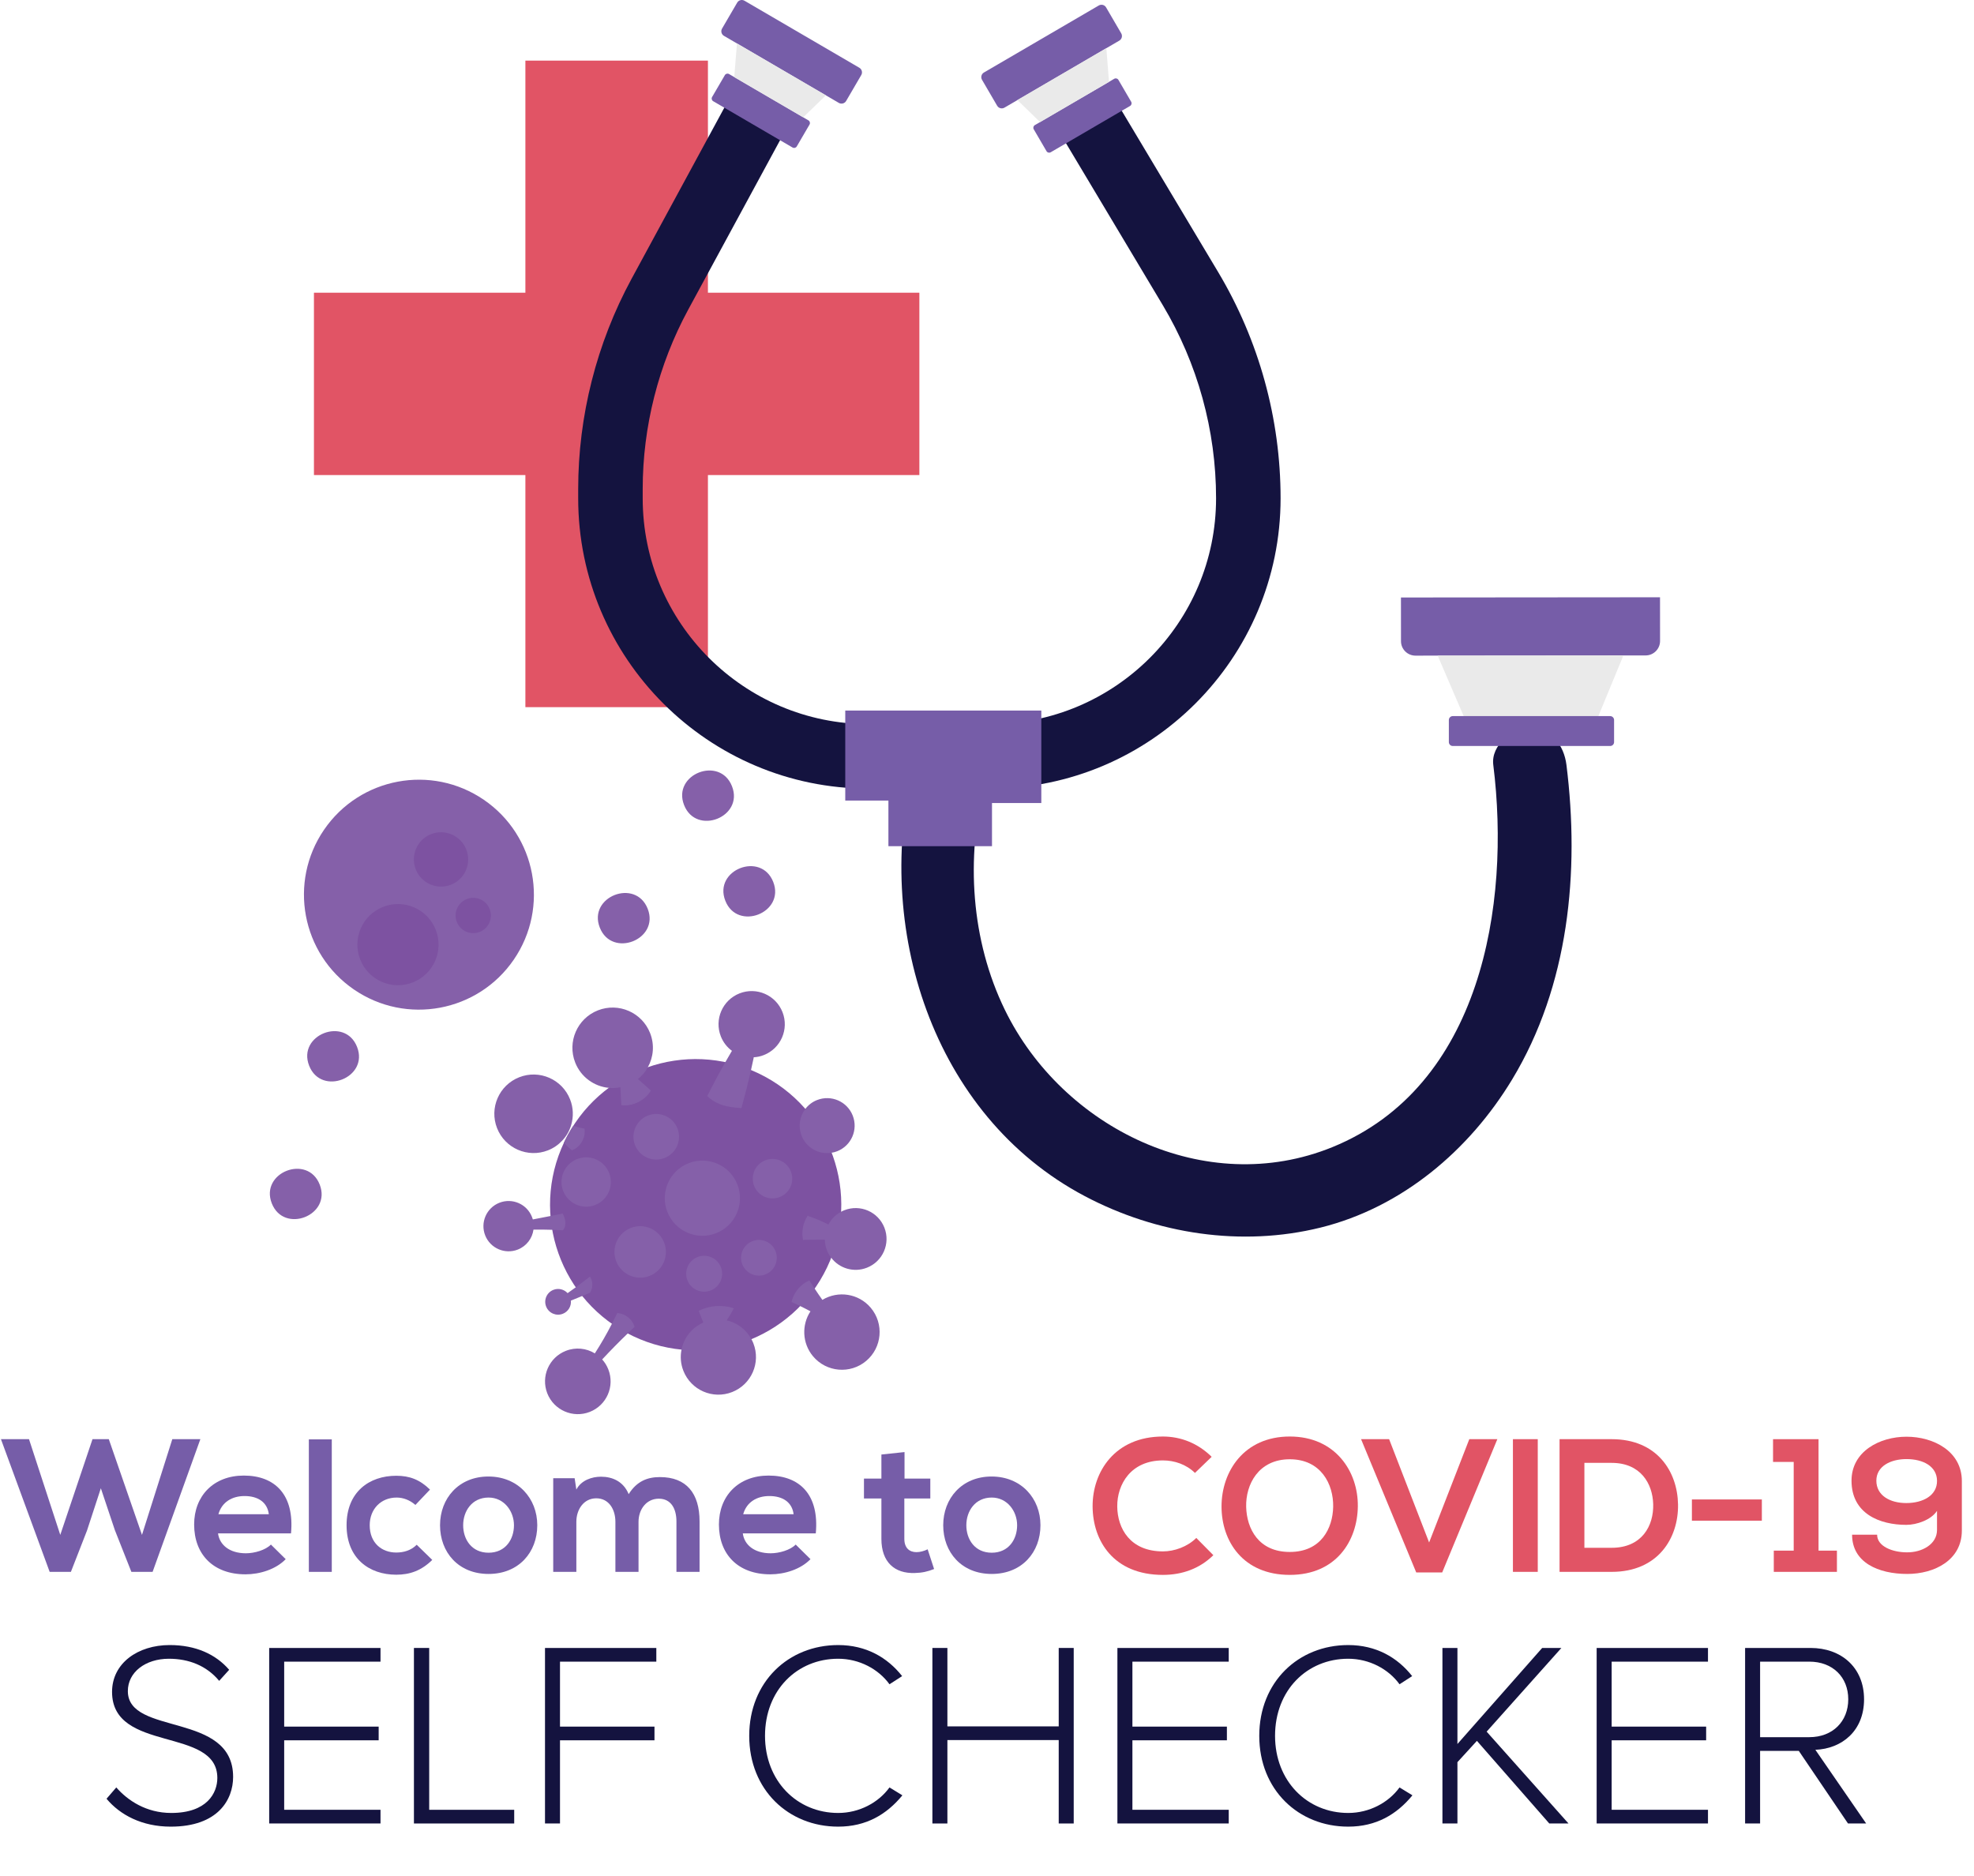 <?xml version="1.0" encoding="iso-8859-1"?>
<!-- Generator: Adobe Illustrator 22.0.1, SVG Export Plug-In . SVG Version: 6.00 Build 0)  -->
<svg version="1.1" xmlns="http://www.w3.org/2000/svg" xmlns:xlink="http://www.w3.org/1999/xlink" x="0px" y="0px"
	 viewBox="0 0 322.402 306.388" style="enable-background:new 0 0 322.402 306.388;" xml:space="preserve">
<g id="Layer_2">
</g>
<g id="Stethoscope">
	<g>
		<polygon style="fill:#E15465;" points="150.155,47.809 150.155,77.592 115.622,77.592 115.622,115.501 85.809,115.501 
			85.809,77.592 51.275,77.592 51.275,47.809 85.809,47.809 85.809,9.9 115.622,9.9 115.622,47.809 		"/>
		<g>
			<g>
				<path style="fill:#14133F;" d="M161.737,128.805h-19.89c-26.146,0-47.415-21.269-47.415-47.415v-1.499
					c0-11.953,3.011-23.824,8.708-34.337l16.556-30.54l9.261,5.021l-16.556,30.54c-4.863,8.973-7.433,19.111-7.433,29.315v1.499
					c0,20.336,16.542,36.878,36.878,36.878h19.89c20.336,0,36.878-16.542,36.878-36.878c0-11.106-3.012-22.02-8.712-31.558
					l-17.691-29.603l9.041-5.406l17.695,29.603c6.675,11.175,10.204,23.954,10.204,36.964
					C209.152,107.536,187.883,128.805,161.737,128.805z"/>
			</g>
			<path style="fill:#14133F;" d="M255.838,124.925c-0.4-3.201-2.46-5.975-5.974-5.975c-2.918,0-6.377,2.751-5.975,5.975
				c2.865,22.953-2.025,52.56-26.276,62.436c-20.707,8.433-44.089-3.112-53.497-22.425c-5.539-11.371-6.387-24.785-3.299-36.949
				c1.893-7.456-9.629-10.637-11.522-3.177c-6.701,26.4,2.85,57.333,27.886,70.561c11.711,6.187,25.593,8.331,38.519,5.126
				c13.284-3.294,24.28-12.621,31.273-24.193C256.244,160.965,258.02,142.403,255.838,124.925z"/>
			<polygon style="fill:#765DA8;" points="138.051,116.056 170.072,116.056 170.072,131.16 162.017,131.16 162.017,138.209 
				145.1,138.209 145.1,130.757 138.051,130.757 			"/>
			<g>
				<path style="fill:#765DA8;" d="M129.449,24.097l-12.969-7.569c-0.236-0.138-0.317-0.444-0.179-0.68l2.087-3.577
					c0.138-0.236,0.444-0.317,0.68-0.179l12.97,7.569c0.236,0.138,0.317,0.444,0.179,0.68l-2.087,3.577
					C129.991,24.154,129.685,24.234,129.449,24.097z"/>
				<path style="fill:#765DA8;" d="M137.004,16.807L118.24,5.857c-0.413-0.241-0.553-0.775-0.312-1.188l2.474-4.24
					c0.241-0.413,0.775-0.553,1.188-0.312l18.764,10.95c0.413,0.241,0.553,0.775,0.312,1.188l-2.474,4.24
					C137.951,16.908,137.416,17.048,137.004,16.807z"/>
				<polygon style="fill:#EAEAEA;" points="119.922,12.591 120.36,7.095 134.884,15.57 131.184,19.163 				"/>
			</g>
			<g>
				<path style="fill:#765DA8;" d="M171.601,24.873l12.97-7.569c0.236-0.138,0.317-0.444,0.179-0.68l-2.087-3.577
					c-0.138-0.236-0.444-0.317-0.68-0.179l-12.969,7.568c-0.236,0.138-0.317,0.444-0.179,0.68l2.087,3.577
					C171.059,24.931,171.365,25.011,171.601,24.873z"/>
				<path style="fill:#765DA8;" d="M164.047,17.584l18.764-10.95c0.413-0.241,0.553-0.775,0.312-1.188l-2.474-4.24
					c-0.241-0.413-0.775-0.553-1.188-0.312l-18.764,10.95c-0.413,0.241-0.553,0.775-0.312,1.188l2.474,4.24
					C163.1,17.684,163.634,17.825,164.047,17.584z"/>
				<polygon style="fill:#EAEAEA;" points="181.129,13.367 180.691,7.871 166.166,16.347 169.866,19.94 				"/>
			</g>
			<g>
				<path style="fill:#765DA8;" d="M231.18,107.086l37.588-0.032c1.305-0.001,2.361-1.06,2.36-2.364l-0.006-7.136l-42.312,0.036
					l0.006,7.136C228.817,106.03,229.875,107.087,231.18,107.086z"/>
				<polygon style="fill:#EAEAEA;" points="260.833,117.497 265.137,107.057 234.811,107.083 239.288,117.516 				"/>
			</g>
			<path style="fill:#765DA8;" d="M262.981,121.846h-25.71c-0.351,0-0.638-0.287-0.638-0.638V117.6c0-0.351,0.287-0.638,0.638-0.638
				h25.71c0.351,0,0.638,0.287,0.638,0.638v3.607C263.619,121.559,263.332,121.846,262.981,121.846z"/>
		</g>
	</g>
</g>
<g id="Text">
	<g>
		<path style="fill:#765DA8;" d="M24.923,256.735h-3.467l-2.694-6.812l-2.291-6.842l-2.26,6.904l-2.631,6.749H8.111l-7.957-21.672
			h4.582l5.108,15.635l5.263-15.635h2.663l5.418,15.635l4.954-15.635h4.582L24.923,256.735z"/>
		<path style="fill:#765DA8;" d="M35.609,250.45c0.248,1.889,1.888,3.251,4.551,3.251c1.394,0,3.22-0.526,4.087-1.424l2.415,2.384
			c-1.61,1.672-4.242,2.477-6.564,2.477c-5.263,0-8.39-3.251-8.39-8.143c0-4.644,3.158-7.987,8.112-7.987
			c5.108,0,8.297,3.158,7.709,9.442H35.609z M43.906,247.323c-0.248-1.981-1.795-2.972-3.963-2.972c-2.043,0-3.715,0.99-4.272,2.972
			H43.906z"/>
		<path style="fill:#765DA8;" d="M54.188,235.095v21.641h-3.746v-21.641H54.188z"/>
		<path style="fill:#765DA8;" d="M70.598,254.785c-1.765,1.733-3.622,2.415-5.882,2.415c-4.427,0-8.112-2.663-8.112-8.081
			s3.685-8.08,8.112-8.08c2.167,0,3.839,0.619,5.511,2.26l-2.384,2.508c-0.898-0.805-2.012-1.208-3.065-1.208
			c-2.539,0-4.396,1.858-4.396,4.521c0,2.91,1.981,4.458,4.334,4.458c1.208,0,2.415-0.34,3.344-1.27L70.598,254.785z"/>
		<path style="fill:#765DA8;" d="M87.751,249.119c0,4.396-3.003,7.957-7.957,7.957s-7.926-3.561-7.926-7.957
			c0-4.365,3.034-7.957,7.895-7.957C84.624,241.162,87.751,244.754,87.751,249.119z M75.646,249.119
			c0,2.322,1.394,4.489,4.149,4.489s4.148-2.167,4.148-4.489c0-2.291-1.61-4.521-4.148-4.521
			C77.07,244.599,75.646,246.828,75.646,249.119z"/>
		<path style="fill:#765DA8;" d="M100.51,256.735v-8.174c0-2.012-1.053-3.839-3.127-3.839c-2.044,0-3.251,1.827-3.251,3.839v8.174
			h-3.777v-15.294h3.499l0.278,1.857c0.805-1.548,2.569-2.105,4.024-2.105c1.827,0,3.653,0.743,4.521,2.849
			c1.362-2.167,3.127-2.787,5.108-2.787c4.334,0,6.471,2.663,6.471,7.245v8.235h-3.777V248.5c0-2.013-0.836-3.715-2.879-3.715
			c-2.044,0-3.313,1.765-3.313,3.776v8.174H100.51z"/>
		<path style="fill:#765DA8;" d="M121.318,250.45c0.248,1.889,1.889,3.251,4.552,3.251c1.393,0,3.22-0.526,4.086-1.424l2.415,2.384
			c-1.609,1.672-4.241,2.477-6.563,2.477c-5.263,0-8.39-3.251-8.39-8.143c0-4.644,3.157-7.987,8.111-7.987
			c5.108,0,8.297,3.158,7.709,9.442H121.318z M129.616,247.323c-0.248-1.981-1.796-2.972-3.963-2.972
			c-2.044,0-3.716,0.99-4.272,2.972H129.616z"/>
		<path style="fill:#765DA8;" d="M147.731,237.169v4.334h4.211v3.251H147.7v6.595c0,1.455,0.806,2.167,1.981,2.167
			c0.589,0,1.27-0.186,1.827-0.465l1.053,3.22c-1.084,0.434-1.981,0.62-3.127,0.65c-3.313,0.124-5.48-1.765-5.48-5.572v-6.595
			h-2.848v-3.251h2.848v-3.932L147.731,237.169z"/>
		<path style="fill:#765DA8;" d="M169.932,249.119c0,4.396-3.004,7.957-7.957,7.957c-4.954,0-7.926-3.561-7.926-7.957
			c0-4.365,3.034-7.957,7.895-7.957C166.805,241.162,169.932,244.754,169.932,249.119z M157.826,249.119
			c0,2.322,1.393,4.489,4.148,4.489s4.148-2.167,4.148-4.489c0-2.291-1.609-4.521-4.148-4.521
			C159.25,244.599,157.826,246.828,157.826,249.119z"/>
		<path style="fill:#E15465;" d="M198.17,254.011c-2.229,2.198-5.108,3.22-8.235,3.22c-8.05,0-11.455-5.542-11.486-11.177
			c-0.03-5.665,3.653-11.424,11.486-11.424c2.941,0,5.728,1.114,7.957,3.313l-2.725,2.632c-1.424-1.394-3.344-2.043-5.232-2.043
			c-5.232,0-7.492,3.9-7.461,7.522c0.031,3.592,2.105,7.338,7.461,7.338c1.889,0,4.025-0.774,5.449-2.198L198.17,254.011z"/>
		<path style="fill:#E15465;" d="M221.765,246.023c-0.062,5.604-3.498,11.207-11.114,11.207s-11.146-5.479-11.146-11.177
			c0-5.696,3.653-11.424,11.146-11.424C218.111,234.63,221.827,240.357,221.765,246.023z M203.529,246.116
			c0.093,3.561,2.013,7.368,7.121,7.368s7.027-3.839,7.09-7.399c0.062-3.653-1.981-7.74-7.09-7.74S203.437,242.463,203.529,246.116z
			"/>
		<path style="fill:#E15465;" d="M235.546,256.828h-4.242l-9.009-21.765h4.582l6.532,16.873l6.563-16.873h4.582L235.546,256.828z"/>
		<path style="fill:#E15465;" d="M247.097,256.735v-21.672h4.056v21.672H247.097z"/>
		<path style="fill:#E15465;" d="M274.064,245.714c0.093,5.479-3.251,11.021-10.837,11.021c-2.662,0-5.851,0-8.514,0v-21.672
			c2.663,0,5.852,0,8.514,0C270.658,235.064,273.971,240.357,274.064,245.714z M258.77,252.804h4.458
			c4.923,0,6.874-3.592,6.78-7.121c-0.093-3.375-2.074-6.749-6.78-6.749h-4.458V252.804z"/>
		<path style="fill:#E15465;" d="M276.328,244.908h11.424v3.468h-11.424V244.908z"/>
		<path style="fill:#E15465;" d="M289.704,253.268h3.251v-14.489h-3.374v-3.715h7.43v18.204h3.003v3.468h-10.31V253.268z"/>
		<path style="fill:#E15465;" d="M316.362,250.017v-3.25c-0.96,1.485-3.313,2.291-5.016,2.291c-4.366,0-8.948-1.827-8.948-7.214
			c0-4.799,4.613-7.183,8.979-7.183c4.428,0,9.041,2.384,9.041,7.244v8.081c0,4.829-4.459,7.09-8.917,7.09
			c-4.706,0-9.01-1.857-9.01-6.409h4.087c0,1.92,2.539,2.88,4.861,2.88c2.445,0.03,4.923-1.301,4.923-3.653V250.017z
			 M306.454,241.844c0,2.384,2.168,3.653,4.893,3.653c2.724,0,5.046-1.238,5.016-3.653c-0.031-2.384-2.322-3.529-4.985-3.529
			C308.808,238.314,306.454,239.46,306.454,241.844z"/>
	</g>
	<g>
		<path style="fill:#14133F;" d="M17.4,293.794l1.591-1.849c1.848,2.106,4.857,4.169,8.983,4.169c5.846,0,7.522-3.267,7.522-5.717
			c0-8.425-17.194-4.04-17.194-14.056c0-4.686,4.212-7.651,9.414-7.651c4.255,0,7.522,1.505,9.714,4.041l-1.633,1.806
			c-2.063-2.493-4.986-3.611-8.21-3.611c-3.826,0-6.706,2.192-6.706,5.287c0,7.351,17.193,3.31,17.193,14.013
			c0,3.697-2.45,8.124-10.187,8.124C23.16,298.35,19.592,296.415,17.4,293.794z"/>
		<path style="fill:#14133F;" d="M43.964,297.834v-28.67h18.182v2.234H46.414v10.617h15.432v2.235H46.414v11.348h15.732v2.235
			H43.964z"/>
		<path style="fill:#14133F;" d="M67.605,297.834v-28.67h2.493v26.435h13.884v2.235H67.605z"/>
		<path style="fill:#14133F;" d="M89.011,297.834v-28.67h18.182v2.234H91.461v10.617h15.432v2.235H91.461v13.583H89.011z"/>
		<path style="fill:#14133F;" d="M122.366,283.521c0-8.812,6.404-14.83,14.528-14.83c4.557,0,8.038,2.021,10.445,5.072l-2.063,1.333
			c-1.805-2.493-4.943-4.17-8.382-4.17c-6.706,0-11.949,5.115-11.949,12.595c0,7.393,5.244,12.594,11.949,12.594
			c3.439,0,6.577-1.676,8.382-4.169l2.106,1.289c-2.579,3.138-5.932,5.115-10.488,5.115
			C128.77,298.35,122.366,292.332,122.366,283.521z"/>
		<path style="fill:#14133F;" d="M172.914,297.834v-13.626h-18.182v13.626h-2.45v-28.67h2.45v12.809h18.182v-12.809h2.45v28.67
			H172.914z"/>
		<path style="fill:#14133F;" d="M182.499,297.834v-28.67h18.183v2.234h-15.732v10.617h15.432v2.235h-15.432v11.348h15.732v2.235
			H182.499z"/>
		<path style="fill:#14133F;" d="M205.668,283.521c0-8.812,6.404-14.83,14.528-14.83c4.557,0,8.038,2.021,10.445,5.072l-2.063,1.333
			c-1.805-2.493-4.943-4.17-8.382-4.17c-6.705,0-11.949,5.115-11.949,12.595c0,7.393,5.244,12.594,11.949,12.594
			c3.438,0,6.577-1.676,8.382-4.169l2.106,1.289c-2.579,3.138-5.932,5.115-10.488,5.115
			C212.072,298.35,205.668,292.332,205.668,283.521z"/>
		<path style="fill:#14133F;" d="M253.036,297.834l-11.821-13.497l-3.181,3.481v10.016h-2.45v-28.67h2.45v15.688l13.841-15.688
			h3.138l-12.207,13.669l13.368,15.001H253.036z"/>
		<path style="fill:#14133F;" d="M260.772,297.834v-28.67h18.183v2.234h-15.732v10.617h15.432v2.235h-15.432v11.348h15.732v2.235
			H260.772z"/>
		<path style="fill:#14133F;" d="M301.822,297.834l-8.038-11.863h-6.318v11.863h-2.45v-28.67h10.703
			c4.943,0,8.726,3.138,8.726,8.382c0,5.201-3.653,8.081-7.952,8.253l8.296,12.035H301.822z M301.865,277.546
			c0-3.611-2.536-6.147-6.361-6.147h-8.038v12.337h8.038C299.329,283.735,301.865,281.156,301.865,277.546z"/>
	</g>
</g>
<g id="Layer_4">
	<g>
		<g>
			
				<ellipse transform="matrix(0.43 -0.903 0.903 0.43 -112.905 214.72)" style="fill:#7D52A1;" cx="113.584" cy="196.77" rx="23.776" ry="23.776"/>
			<path style="fill:#8560A9;" d="M91.985,194.535c-0.816-2.074,0.21-4.414,2.276-5.226c2.074-0.816,4.411,0.202,5.226,2.276
				c0.816,2.074-0.202,4.411-2.276,5.226C95.145,197.624,92.8,196.609,91.985,194.535z"/>
			<path style="fill:#8560A9;" d="M97.652,165.024c3.378-1.328,7.198,0.336,8.526,3.714c0.744,1.892,0.551,3.922-0.368,5.577
				c-0.399,0.735-0.945,1.4-1.626,1.933c0.72,0.616,1.434,1.244,2.128,1.889l-0.041,0.035c-0.972,1.612-2.939,2.56-4.795,2.344
				c-0.048-0.963-0.1-1.934-0.14-2.9l-0.005-0.035c-0.637,0.131-1.276,0.162-1.907,0.098c-2.373-0.223-4.544-1.755-5.479-4.132
				C92.618,170.169,94.274,166.352,97.652,165.024z"/>
			<path style="fill:#8560A9;" d="M84.567,204.095c-2.106,0.828-4.498-0.214-5.326-2.32c-0.831-2.114,0.214-4.498,2.32-5.326
				c2.114-0.831,4.495,0.206,5.326,2.32c0.053,0.135,0.098,0.273,0.14,0.404c0.956-0.183,1.901-0.371,2.856-0.554
				c0.672-0.136,1.346-0.263,2.018-0.399c0.003,0.008,0.003,0.008,0.003,0.008c0.049,0.1,0.1,0.208,0.149,0.309
				c0.215,0.475,0.348,1.001,0.275,1.516c-0.04,0.319-0.169,0.645-0.383,0.894c-0.591-0.034-1.183-0.067-1.776-0.082
				c-1.013-0.033-2.025-0.039-3.038-0.026C86.936,202.255,85.997,203.533,84.567,204.095z"/>
			<path style="fill:#8560A9;" d="M91.809,186.317c-0.627,0.669-1.404,1.213-2.31,1.569c-3.298,1.297-7.022-0.332-8.316-3.622
				c-1.297-3.298,0.324-7.019,3.622-8.316c3.29-1.294,7.011,0.327,8.308,3.625c0.544,1.383,0.57,2.85,0.175,4.18
				C93.004,184.71,92.504,185.585,91.809,186.317z"/>
			<path style="fill:#8560A9;" d="M131.513,181.149c0.48-0.647,1.131-1.161,1.934-1.476c2.313-0.909,4.918,0.232,5.824,2.537
				c0.909,2.313-0.224,4.915-2.537,5.824c-0.31,0.122-0.624,0.209-0.939,0.25c-2.035,0.332-4.09-0.787-4.878-2.79
				C130.327,183.992,130.6,182.352,131.513,181.149z"/>
			<path style="fill:#8560A9;" d="M93.415,187.879l-0.013,0.014c-0.464-0.386-0.898-0.812-1.303-1.259
				c0.447-0.965,0.955-1.89,1.539-2.762c0.603,0.203,1.209,0.369,1.824,0.485C95.693,185.809,94.802,187.37,93.415,187.879z"/>
			<path style="fill:#8560A9;" d="M120.788,162.25c2.782-1.094,5.919,0.279,7.012,3.061c1.094,2.782-0.268,5.923-3.05,7.017
				c-0.549,0.216-1.107,0.334-1.658,0.358l0.004,0.081c-0.145,0.681-0.29,1.362-0.447,2.039c-0.469,2.075-0.99,4.133-1.552,6.181
				c-1.194-0.072-2.397-0.214-3.509-0.639c-0.778-0.3-1.505-0.748-2.081-1.348l0.046-0.046c0.919-1.839,1.875-3.656,2.898-5.443
				c0.333-0.599,0.686-1.196,1.033-1.783l0.066-0.09c-0.796-0.577-1.436-1.39-1.821-2.367
				C116.636,166.489,118.006,163.344,120.788,162.25z"/>
			<path style="fill:#8560A9;" d="M110.647,184.306c0.753,1.915-0.187,4.075-2.103,4.828c-1.915,0.753-4.075-0.187-4.828-2.103
				c-0.75-1.908,0.187-4.075,2.103-4.828C107.735,181.45,109.897,182.399,110.647,184.306z"/>
			<path style="fill:#8560A9;" d="M119.576,227.367c-3.155,1.241-6.721-0.312-7.965-3.476c-0.447-1.137-0.532-2.333-0.302-3.451
				c0.378-1.91,1.659-3.598,3.566-4.421l-0.067-0.148l-0.697-1.772c1.718-0.859,3.754-1.026,5.59-0.464l0.139,0.074
				c-0.348,0.678-0.728,1.323-1.152,1.949c1.684,0.384,3.174,1.468,4.032,3.067c0.119,0.21,0.226,0.434,0.32,0.673
				C124.285,222.561,122.732,226.126,119.576,227.367z"/>
			<path style="fill:#8560A9;" d="M133.042,210.455c0.412,0.627,0.839,1.248,1.272,1.858c2.547-1.552,5.923-1.063,7.906,1.296
				c2.187,2.599,1.852,6.485-0.755,8.675c-2.6,2.187-6.485,1.852-8.675-0.755c-1.784-2.134-1.881-5.134-0.421-7.35
				c-0.56-0.303-1.121-0.587-1.698-0.865c-0.459-0.233-0.93-0.451-1.398-0.662c0.351-1.533,1.462-2.887,2.902-3.518
				C132.46,209.582,132.743,210.022,133.042,210.455z"/>
			<path style="fill:#8560A9;" d="M96.33,230.606c-2.75,1.081-5.861-0.274-6.943-3.024c-1.081-2.75,0.274-5.861,3.024-6.943
				c1.621-0.638,3.363-0.432,4.741,0.412c1.002-1.559,1.931-3.164,2.777-4.817c0.302-0.587,0.6-1.181,0.879-1.777
				c0.625,0.048,1.229,0.278,1.717,0.656c0.532,0.396,0.922,0.968,1.118,1.607c-0.384,0.353-0.765,0.714-1.132,1.088
				c-1.426,1.368-2.814,2.786-4.163,4.234c0.419,0.459,0.762,1.004,1.005,1.624C100.435,226.413,99.088,229.522,96.33,230.606z"/>
			<path style="fill:#8560A9;" d="M125.015,208.151c-1.494,0.588-3.188-0.15-3.779-1.653c-0.588-1.494,0.15-3.188,1.645-3.776
				c1.502-0.591,3.196,0.147,3.784,1.641C127.255,205.866,126.517,207.56,125.015,208.151z"/>
			<path style="fill:#8560A9;" d="M91.92,214.583c-1.081,0.425-2.299-0.105-2.724-1.186c-0.425-1.081,0.106-2.299,1.186-2.724
				c0.834-0.328,1.748-0.082,2.322,0.537c0.441-0.302,0.876-0.62,1.311-0.937c0.792-0.577,1.569-1.168,2.34-1.773
				c0.189,0.293,0.309,0.622,0.362,0.968c0.09,0.579-0.045,1.192-0.357,1.682l-1.302,0.54c-0.609,0.249-1.21,0.494-1.819,0.743
				C93.331,213.34,92.811,214.233,91.92,214.583z"/>
			<path style="fill:#8560A9;" d="M108.467,202.939c0.85,2.162-0.208,4.606-2.37,5.456c-2.162,0.85-4.601-0.219-5.451-2.381
				c-0.847-2.154,0.211-4.598,2.373-5.448C105.181,199.716,107.62,200.785,108.467,202.939z"/>
			<path style="fill:#8560A9;" d="M129.169,191.339c0.65,1.653-0.165,3.525-1.818,4.175c-1.661,0.653-3.532-0.162-4.182-1.815
				c-0.653-1.661,0.162-3.532,1.823-4.186C126.645,188.863,128.516,189.678,129.169,191.339z"/>
			<path style="fill:#8560A9;" d="M116.962,201.416c-3.155,1.241-6.721-0.312-7.961-3.468c-1.241-3.155,0.312-6.721,3.468-7.961
				c3.155-1.241,6.721,0.312,7.961,3.468C121.67,196.609,120.117,200.175,116.962,201.416z"/>
			<path style="fill:#8560A9;" d="M113.934,205.313c1.51-0.594,3.215,0.149,3.806,1.651c0.594,1.51-0.149,3.215-1.659,3.809
				c-1.51,0.594-3.215-0.149-3.809-1.659C111.681,207.612,112.423,205.907,113.934,205.313z"/>
			<path style="fill:#8560A9;" d="M131.923,198.552l0.156,0.095c1.065,0.352,2.108,0.786,3.109,1.301l0.114,0.056
				c0.449-0.865,1.146-1.589,2.041-2.069c0.17-0.104,0.358-0.187,0.557-0.265c2.599-1.022,5.522,0.251,6.541,2.842
				c1.022,2.599-0.251,5.522-2.85,6.544c-2.146,0.844-4.524,0.118-5.85-1.646c-0.279-0.358-0.511-0.763-0.686-1.208
				c-0.225-0.572-0.334-1.153-0.343-1.737l-0.089,0.007c-1.07,0.008-2.141,0.016-3.212,0.024l-0.257,0.046
				C130.875,201.185,131.148,199.71,131.923,198.552z"/>
		</g>
		<g>
			
				<ellipse transform="matrix(0.565 -0.825 0.825 0.565 -90.791 120.032)" style="fill:#8560A9;" cx="68.435" cy="146.117" rx="18.779" ry="18.779"/>
			<path style="fill:#7D52A1;" d="M67.9,141.991c-0.894-2.273,0.23-4.855,2.504-5.749c2.284-0.898,4.855,0.231,5.749,2.504
				c0.898,2.283-0.216,4.861-2.5,5.759C71.379,145.399,68.798,144.275,67.9,141.991z"/>
			<path style="fill:#7D52A1;" d="M58.83,156.716c-1.343-3.415,0.339-7.256,3.744-8.595c3.405-1.339,7.252,0.328,8.595,3.744
				c1.339,3.405-0.338,7.256-3.744,8.595C64.02,161.799,60.169,160.121,58.83,156.716z"/>
			<path style="fill:#7D52A1;" d="M74.608,150.582c-0.583-1.482,0.147-3.157,1.629-3.739c1.482-0.583,3.157,0.146,3.739,1.629
				c0.583,1.482-0.146,3.157-1.629,3.739C76.865,152.794,75.191,152.064,74.608,150.582z"/>
		</g>
		<path style="fill:#8560A9;" d="M50.491,174.063c1.974,5.037,9.805,1.976,7.827-3.068
			C56.345,165.958,48.514,169.018,50.491,174.063z"/>
		<path style="fill:#8560A9;" d="M44.389,196.545c1.974,5.037,9.805,1.976,7.827-3.068C50.242,188.44,42.412,191.5,44.389,196.545z"
			/>
		<path style="fill:#8560A9;" d="M97.958,151.499c1.974,5.037,9.805,1.977,7.827-3.068
			C103.811,143.394,95.981,146.454,97.958,151.499z"/>
		<path style="fill:#8560A9;" d="M118.46,147.115c1.974,5.037,9.805,1.976,7.827-3.068
			C124.313,139.01,116.483,142.07,118.46,147.115z"/>
		<path style="fill:#8560A9;" d="M111.727,131.491c1.974,5.037,9.805,1.977,7.827-3.068
			C117.58,123.386,109.749,126.446,111.727,131.491z"/>
	</g>
</g>
</svg>
